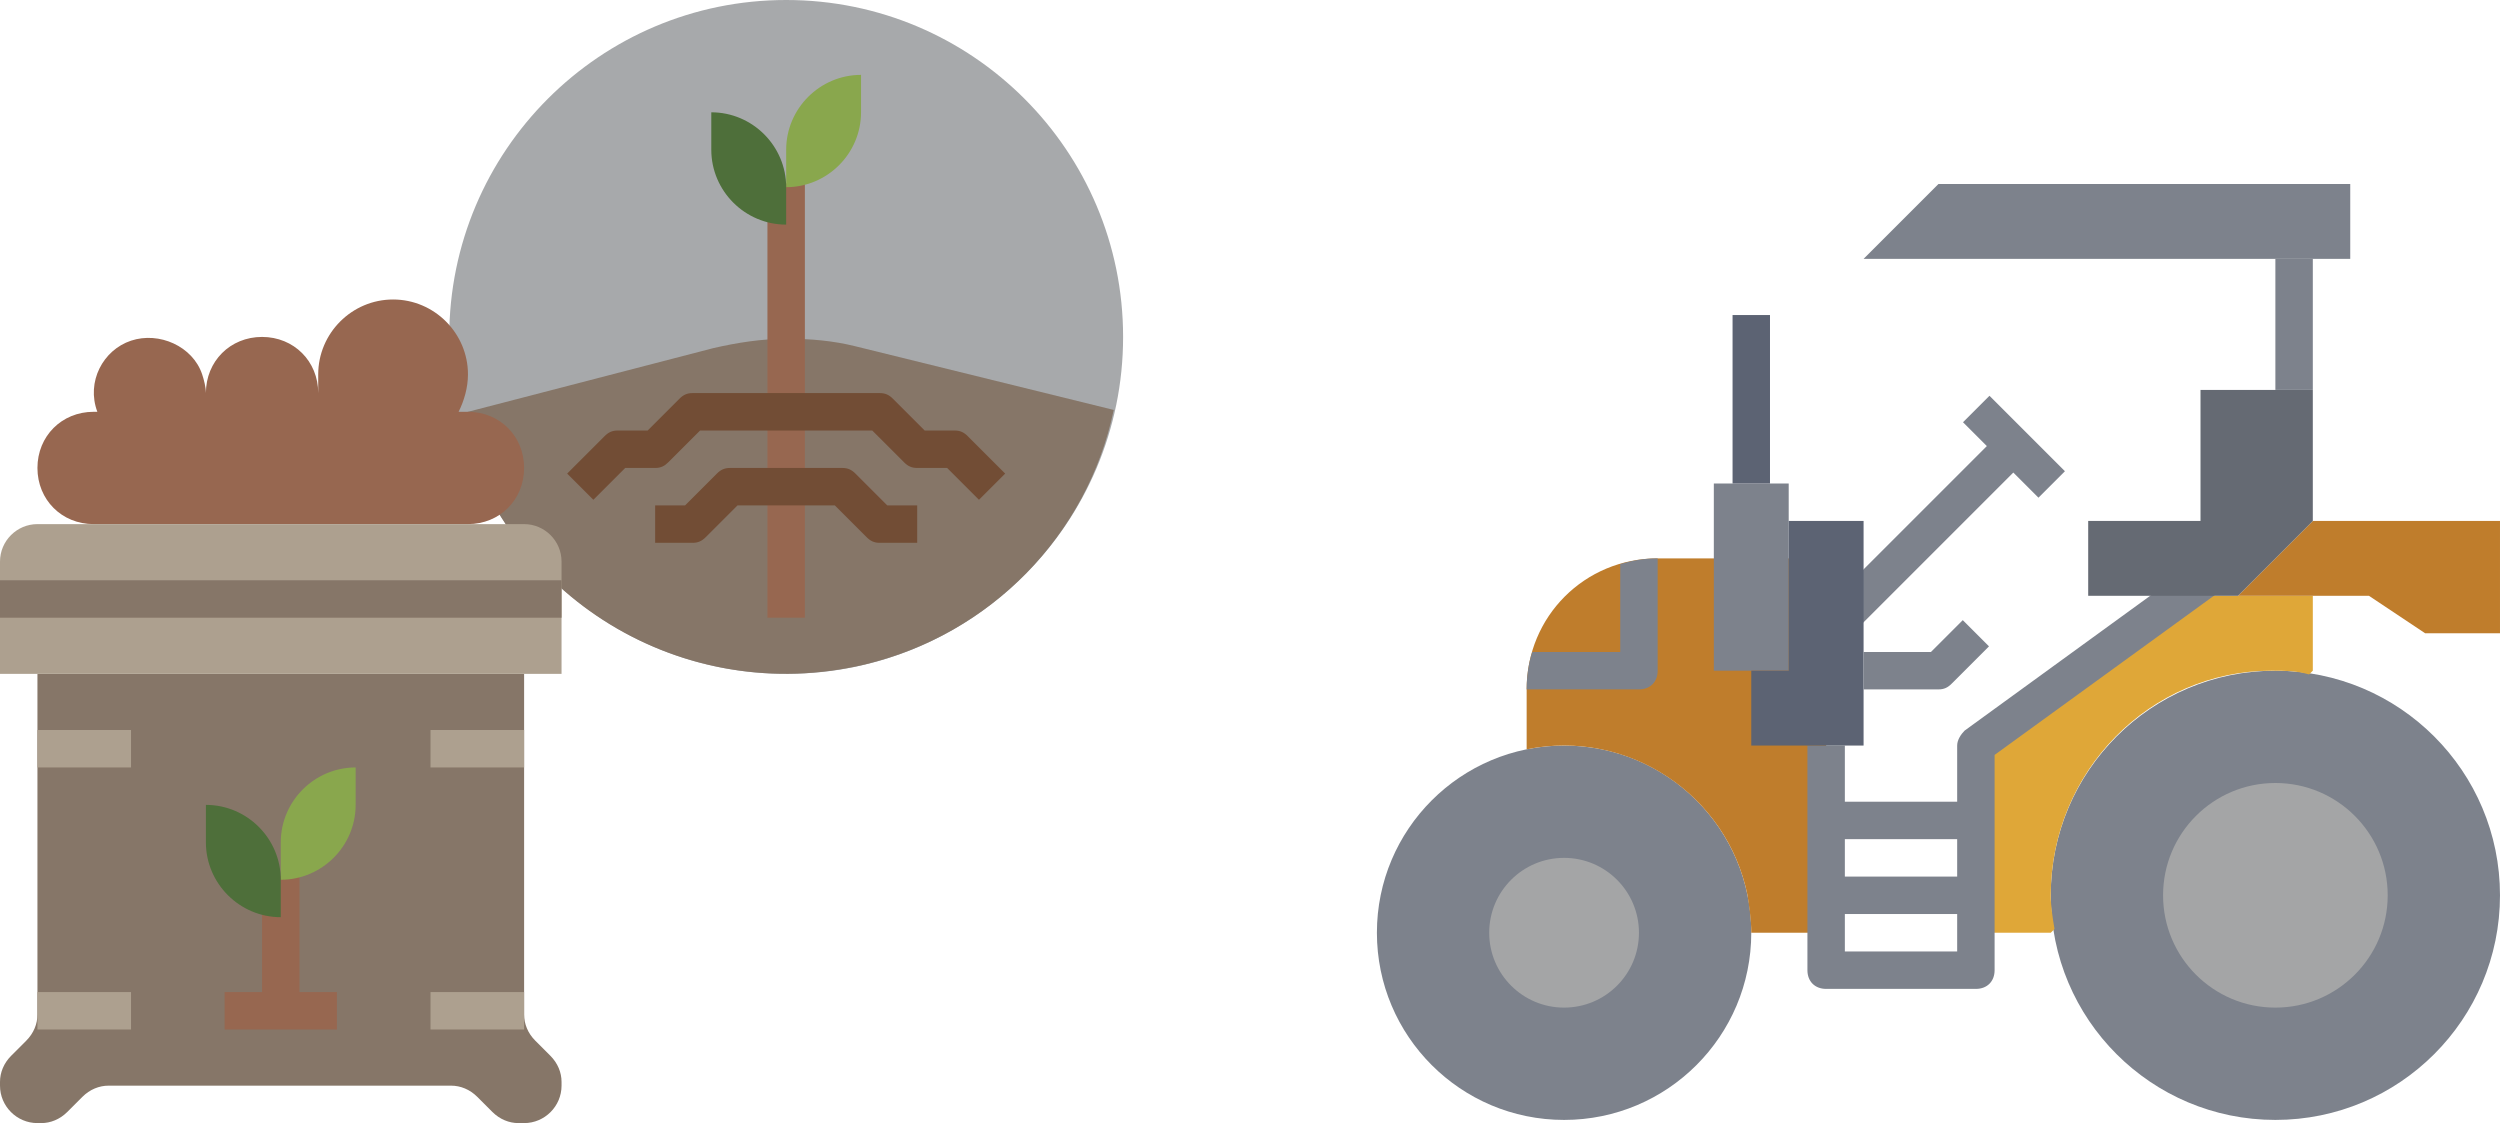 <svg width="788" height="354" viewBox="0 0 788 354" fill="none" xmlns="http://www.w3.org/2000/svg">
<path d="M5.9 0V53.69C5.9 55.165 5.31 56.64 4.13 57.82L1.77 60.18C0.59 61.36 0 62.835 0 64.31V64.9C0 68.145 2.655 70.8 5.9 70.8H6.49C7.965 70.8 9.44 70.21 10.62 69.03L12.98 66.67C14.16 65.49 15.635 64.9 17.11 64.9H71.095C72.57 64.9 74.045 65.49 75.225 66.67L77.585 69.03C78.765 70.21 80.24 70.8 81.715 70.8H82.6C85.845 70.8 88.5 68.145 88.5 64.9V64.31C88.5 62.835 87.91 61.36 86.73 60.18L84.37 57.82C83.19 56.64 82.6 55.165 82.6 53.69V0" transform="translate(0 212.4) scale(2)" fill="#867668"/>
<path d="M53.1 106.2C82.426 106.2 106.2 82.426 106.2 53.1C106.2 23.774 82.426 0 53.1 0C23.774 0 0 23.774 0 53.1C0 82.426 23.774 106.2 53.1 106.2Z" transform="translate(141.602) scale(2)" fill="#A7A9AB"/>
<path d="M0 12.095C6.785 40.71 35.4 58.115 64.015 51.33C83.78 46.61 99.12 30.975 103.25 11.21L62.54 1.18C59 0.295 55.46 1.12534e-06 51.92 1.12534e-06H51.625C47.79 1.12534e-06 43.955 0.59 40.12 1.475L1.475 11.505L0 12.095Z" transform="translate(144.551 106.79) scale(2)" fill="#867668"/>
<path d="M8.85 35.4C3.835 35.4 0 31.565 0 26.55C0 21.535 3.835 17.7 8.85 17.7H9.44C7.67 12.98 10.325 7.965 14.75 6.49C19.175 5.015 24.485 7.375 25.96 11.8C26.255 12.685 26.55 13.865 26.55 14.75C26.55 9.735 30.385 5.9 35.4 5.9C40.415 5.9 44.25 9.735 44.25 14.75V11.8C44.25 5.31 49.56 0 56.05 0C62.54 0 67.85 5.31 67.85 11.8C67.85 13.865 67.26 15.93 66.375 17.7H67.85C72.865 17.7 76.7 21.535 76.7 26.55C76.7 31.565 72.865 35.4 67.85 35.4H8.85Z" transform="translate(11.801 94.4) scale(2)" fill="#976750"/>
<path d="M88.5 23.6V5.9C88.5 2.655 85.845 0 82.6 0H5.9C2.655 0 0 2.655 0 5.9V23.6H88.5Z" transform="translate(0 165.2) scale(2)" fill="#ADA08F"/>
<path d="M5.9 -2.25067e-06H0V21.24H5.9V-2.25067e-06Z" transform="translate(82.602 276.12) scale(2)" fill="#976750"/>
<path d="M17.7 0H0V5.9H17.7V0Z" transform="translate(70.801 312.7) scale(2)" fill="#976750"/>
<path d="M14.75 0H0V5.9H14.75V0Z" transform="translate(11.801 230.1) scale(2)" fill="#ADA08F"/>
<path d="M14.75 0H0V5.9H14.75V0Z" transform="translate(135.699 230.1) scale(2)" fill="#ADA08F"/>
<path d="M14.75 0H0V5.9H14.75V0Z" transform="translate(11.801 312.7) scale(2)" fill="#ADA08F"/>
<path d="M14.75 0H0V5.9H14.75V0Z" transform="translate(135.699 312.7) scale(2)" fill="#ADA08F"/>
<path d="M88.5 0H0V5.9H88.5V0Z" transform="translate(0 182.9) scale(2)" fill="#867668"/>
<path d="M5.9 0H0V68.44H5.9V0Z" transform="translate(241.898 57.82) scale(2)" fill="#976750"/>
<path d="M64.9 16.815L59.885 11.8H55.165C54.28 11.8 53.69 11.505 53.1 10.915L48.085 5.9H20.945L15.93 10.915C15.34 11.505 14.75 11.8 13.865 11.8H9.145L4.13 16.815L-2.25067e-06 12.685L5.9 6.785C6.49 6.195 7.08 5.9 7.965 5.9H12.685L17.7 0.885C18.29 0.295 18.88 0 19.765 0H49.265C50.15 0 50.74 0.295 51.33 0.885L56.345 5.9H61.065C61.95 5.9 62.54 6.195 63.13 6.785L69.03 12.685L64.9 16.815Z" transform="translate(178.77 123.9) scale(2)" fill="#724D35"/>
<path d="M41.3 11.8H35.4C34.515 11.8 33.925 11.505 33.335 10.915L28.32 5.9H12.98L7.965 10.915C7.375 11.505 6.785 11.8 5.9 11.8H0V5.9H4.72L9.735 0.885C10.325 0.295 10.915 0 11.8 0H29.5C30.385 0 30.975 0.295 31.565 0.885L36.58 5.9H41.3V11.8Z" transform="translate(206.5 147.5) scale(2)" fill="#724D35"/>
<path d="M0 17.7V11.8C0 5.31 5.31 0 11.8 0V5.9C11.8 12.39 6.49 17.7 0 17.7Z" transform="translate(247.801 23.6) scale(2)" fill="#89A74D"/>
<path d="M0 0C6.49 0 11.8 5.31 11.8 11.8V17.7C5.31 17.7 0 12.39 0 5.9V0Z" transform="translate(224.199 35.4) scale(2)" fill="#4E6F3A"/>
<path d="M0 17.7V11.8C0 5.31 5.31 0 11.8 0V5.9C11.8 12.39 6.49 17.7 0 17.7Z" transform="translate(88.5 241.9) scale(2)" fill="#89A74D"/>
<path d="M0 0C6.49 0 11.8 5.31 11.8 11.8V17.7C5.31 17.7 0 12.39 0 5.9V0Z" transform="translate(64.898 253.7) scale(2)" fill="#4E6F3A"/>
<path d="M37.465 0H-2.47574e-06V5.9H37.465V0Z" transform="translate(638.504 145.041) scale(2) rotate(135)" fill="#7D828C"/>
<path d="M29.5 59C45.792 59 59 45.792 59 29.5C59 13.208 45.792 0 29.5 0C13.208 0 0 13.208 0 29.5C0 45.792 13.208 59 29.5 59Z" transform="translate(434 235) scale(2)" fill="#7D828C"/>
<path d="M20.65 0C9.145 0 0 9.145 0 20.65V30.09C15.93 26.845 31.565 37.17 34.81 53.1C35.105 55.165 35.4 56.935 35.4 59H47.2V0H20.65Z" transform="translate(481.199 176) scale(2)" fill="#BF7D2C"/>
<path d="M11.8 23.6C18.317 23.6 23.6 18.317 23.6 11.8C23.6 5.283 18.317 0 11.8 0C5.283 0 0 5.283 0 11.8C0 18.317 5.283 23.6 11.8 23.6Z" transform="translate(469.398 270.4) scale(2)" fill="#A4A5A6"/>
<path d="M11.8 0H0V29.5H11.8V0Z" transform="translate(540.199 152.4) scale(2)" fill="#7D828C"/>
<path d="M5.9 0H0V26.55H5.9V0Z" transform="translate(546.102 99.3) scale(2)" fill="#5C6373"/>
<path d="M0 11.8H76.7V0H11.8L0 11.8Z" transform="translate(587.398 58) scale(2)" fill="#7D828C"/>
<path d="M35.4 70.8C54.951 70.8 70.8 54.951 70.8 35.4C70.8 15.849 54.951 0 35.4 0C15.849 0 0 15.849 0 35.4C0 54.951 15.849 70.8 35.4 70.8Z" transform="translate(646.398 211.4) scale(2)" fill="#7D828C"/>
<path d="M11.8 47.2C11.8 27.73 27.435 11.8 46.61 11.8C48.675 11.8 50.445 11.8 52.51 12.39L53.1 11.8V0H32.45L0 23.6V53.1H11.8L12.39 52.51C12.095 50.74 11.8 48.97 11.8 47.2Z" transform="translate(622.801 187.8) scale(2)" fill="#DFA738"/>
<path d="M20.65 11.8L29.5 17.7H41.3V0H11.8L0 11.8H20.65Z" transform="translate(705.398 164.2) scale(2)" fill="#BF7D2C"/>
<path d="M26.55 68.145H2.95C1.18 68.145 0 66.965 0 65.195V29.795H5.9V62.245H23.6V29.795C23.6 28.91 24.19 28.025 24.78 27.435L62.54 -1.12534e-06L66.08 4.72L29.5 31.27V65.195C29.5 66.965 28.32 68.145 26.55 68.145Z" transform="translate(569.699 175.41) scale(2)" fill="#7D828C"/>
<path d="M17.7 35.4C27.475 35.4 35.4 27.475 35.4 17.7C35.4 7.925 27.475 0 17.7 0C7.925 0 0 7.925 0 17.7C0 27.475 7.925 35.4 17.7 35.4Z" transform="translate(681.801 246.8) scale(2)" fill="#A4A5A6"/>
<path d="M20.65 0V17.7C20.65 19.47 19.47 20.65 17.7 20.65H0C0 18.585 0.295 16.52 0.885 14.75H14.75V0.885C16.815 0.295 18.585 0 20.65 0Z" transform="translate(481.199 176) scale(2)" fill="#7D828C"/>
<path d="M0 23.6V35.4H17.7V0H5.9V23.6H0Z" transform="translate(552 164.2) scale(2)" fill="#5C6373"/>
<path d="M5.9 0H3.78113e-06V16.815H5.9V0Z" transform="translate(650.863 148.529) scale(2) rotate(135)" fill="#7D828C"/>
<path d="M0 32.45V20.65H17.7V0H35.4V20.65L23.6 32.45H0Z" transform="translate(658.199 122.9) scale(2)" fill="#656A73"/>
<path d="M23.6 0H0V5.9H23.6V0Z" transform="translate(575.598 252.7) scale(2)" fill="#7D828C"/>
<path d="M23.6 0H0V5.9H23.6V0Z" transform="translate(575.598 276.3) scale(2)" fill="#7D828C"/>
<path d="M11.8 10.915H0V5.015H10.62L15.635 -2.25067e-06L19.765 4.13L13.865 10.03C13.275 10.62 12.685 10.915 11.8 10.915Z" transform="translate(587.398 195.47) scale(2)" fill="#7D828C"/>
<path d="M5.9 0H0V20.65H5.9V0Z" transform="translate(717.199 81.6) scale(2)" fill="#7D828C"/>
</svg>
